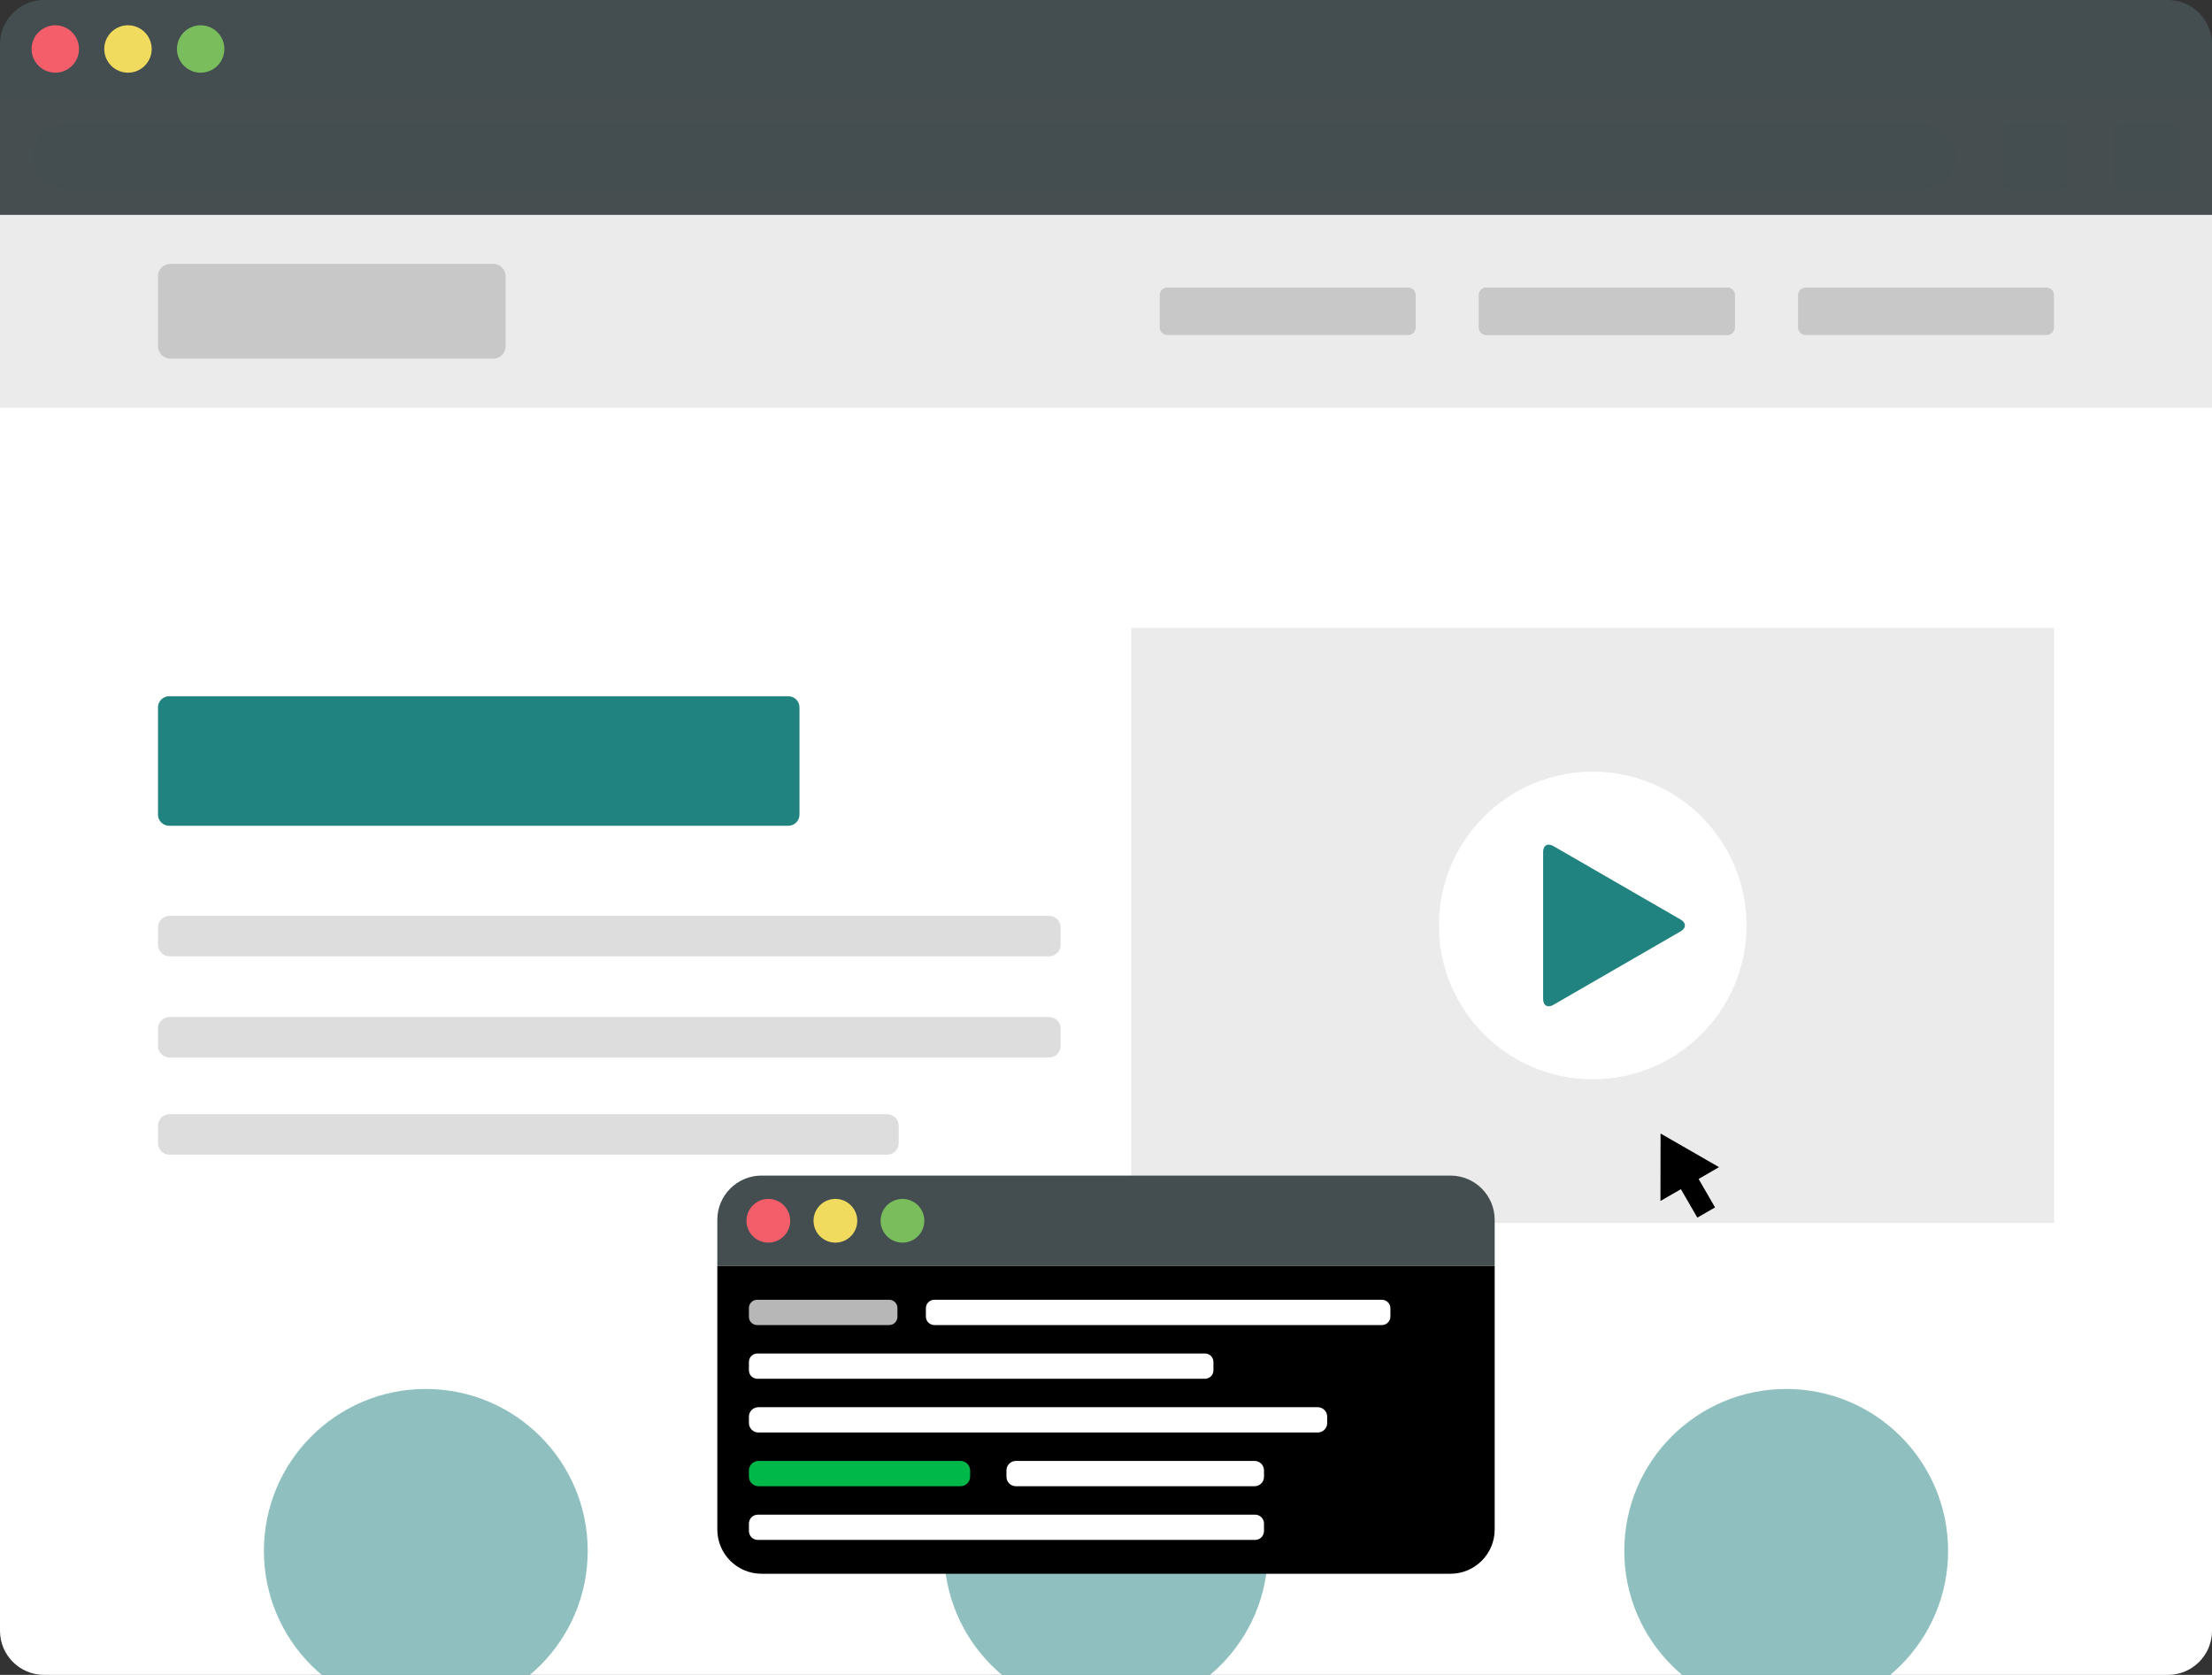 <?xml version="1.0" encoding="UTF-8" standalone="no"?><!-- Generator: Gravit.io --><svg xmlns="http://www.w3.org/2000/svg" xmlns:xlink="http://www.w3.org/1999/xlink" style="isolation:isolate" viewBox="0 0 700 530" width="700pt" height="530pt"><rect x="0" y="0" width="700" height="530" fill="#333333" stroke="none"/><defs><clipPath id="_clipPath_fvquQmo1ksJHPdMuB0ecLZie304AI1Ry"><rect width="700" height="530"/></clipPath></defs><g clip-path="url(#_clipPath_fvquQmo1ksJHPdMuB0ecLZie304AI1Ry)"><g><path d="M 0 68 L 700 68 L 700 516.06 C 700 523.754 693.754 530 686.06 530 L 13.94 530 C 6.246 530 0 523.754 0 516.06 L 0 68 Z" style="stroke:none;fill:#FFFFFF;stroke-miterlimit:10;"/><g><circle vector-effect="non-scaling-stroke" cx="134.75" cy="490.764" r="51.236" fill="rgb(33,131,128)" fill-opacity="0.5"/><circle vector-effect="non-scaling-stroke" cx="350" cy="490.764" r="51.236" fill="rgb(33,131,128)" fill-opacity="0.5"/><circle vector-effect="non-scaling-stroke" cx="565.25" cy="490.764" r="51.236" fill="rgb(33,131,128)" fill-opacity="0.5"/></g><g><path d="M 700 31 L 0 31 L 0 14 C 0 6.273 6.273 0 14 0 L 686 0 C 693.727 0 700 6.273 700 14 L 700 31 Z" style="stroke:none;fill:#444E50;stroke-miterlimit:10;"/><g><circle vector-effect="non-scaling-stroke" cx="17.5" cy="15.5" r="7.5" fill="rgb(243,94,106)"/><circle vector-effect="non-scaling-stroke" cx="40.5" cy="15.5" r="7.5" fill="rgb(241,219,94)"/><circle vector-effect="non-scaling-stroke" cx="63.5" cy="15.5" r="7.5" fill="rgb(121,189,92)"/></g></g><rect x="0" y="31" width="700" height="37" transform="matrix(1,0,0,1,0,0)" fill="rgb(73,83,85)" fill-opacity="0.85"/><path d="M 22.134 39 L 606.866 39 C 613.563 39 619 43.705 619 49.5 L 619 49.5 C 619 55.295 613.563 60 606.866 60 L 22.134 60 C 15.437 60 10 55.295 10 49.5 L 10 49.5 C 10 43.705 15.437 39 22.134 39 Z" style="stroke:none;fill:#444E50;stroke-miterlimit:10;"/><path d="M 635.915 39 L 652.085 39 C 653.418 39 654.5 40.082 654.5 41.415 L 654.5 57.585 C 654.5 58.918 653.418 60 652.085 60 L 635.915 60 C 634.582 60 633.5 58.918 633.5 57.585 L 633.5 41.415 C 633.5 40.082 634.582 39 635.915 39 Z" style="stroke:none;fill:#444E50;stroke-miterlimit:10;"/><path d="M 671.415 39 L 687.585 39 C 688.918 39 690 40.082 690 41.415 L 690 57.585 C 690 58.918 688.918 60 687.585 60 L 671.415 60 C 670.082 60 669 58.918 669 57.585 L 669 41.415 C 669 40.082 670.082 39 671.415 39 Z" style="stroke:none;fill:#444E50;stroke-miterlimit:10;"/><rect x="0" y="68" width="700" height="61" transform="matrix(1,0,0,1,0,0)" fill="rgb(235,235,235)"/><path d="M 470.366 91 L 546.634 91 C 547.94 91 549 92.06 549 93.366 L 549 103.634 C 549 104.94 547.94 106 546.634 106 L 470.366 106 C 469.06 106 468 104.94 468 103.634 L 468 93.366 C 468 92.06 469.06 91 470.366 91 Z" style="stroke:none;fill:#C8C8C8;stroke-miterlimit:10;"/><g><path d="M 53.9 83.5 L 156.1 83.5 C 158.252 83.5 160 85.248 160 87.4 L 160 109.6 C 160 111.752 158.252 113.5 156.1 113.5 L 53.9 113.5 C 51.748 113.5 50 111.752 50 109.6 L 50 87.4 C 50 85.248 51.748 83.5 53.9 83.5 Z" style="stroke:none;fill:#C8C8C8;stroke-miterlimit:10;"/><path d="M 571.366 91 L 647.634 91 C 648.94 91 650 92.06 650 93.366 L 650 103.634 C 650 104.94 648.94 106 647.634 106 L 571.366 106 C 570.06 106 569 104.94 569 103.634 L 569 93.366 C 569 92.06 570.06 91 571.366 91 Z" style="stroke:none;fill:#C8C8C8;stroke-miterlimit:10;"/><path d="M 470.366 91 L 546.634 91 C 547.94 91 549 92.06 549 93.366 L 549 103.634 C 549 104.94 547.94 106 546.634 106 L 470.366 106 C 469.06 106 468 104.94 468 103.634 L 468 93.366 C 468 92.06 469.06 91 470.366 91 Z" style="stroke:none;fill:#C8C8C8;stroke-miterlimit:10;"/><path d="M 369.366 91 L 445.634 91 C 446.94 91 448 92.06 448 93.366 L 448 103.634 C 448 104.94 446.94 106 445.634 106 L 369.366 106 C 368.06 106 367 104.94 367 103.634 L 367 93.366 C 367 92.06 368.06 91 369.366 91 Z" style="stroke:none;fill:#C8C8C8;stroke-miterlimit:10;"/></g><g><g><path d="M 53.527 220.317 L 249.473 220.317 C 251.419 220.317 253 221.898 253 223.845 L 253 257.779 C 253 259.726 251.419 261.306 249.473 261.306 L 53.527 261.306 C 51.581 261.306 50 259.726 50 257.779 L 50 223.845 C 50 221.898 51.581 220.317 53.527 220.317 Z" style="stroke:none;fill:#218380;stroke-miterlimit:10;"/><g><g style="mix-blend-mode:normal;" opacity="0.2"><path d="M 53.651 289.817 L 331.99 289.817 C 334.005 289.817 335.64 291.453 335.64 293.468 L 335.64 298.976 C 335.64 300.991 334.005 302.626 331.99 302.626 L 53.651 302.626 C 51.636 302.626 50 300.991 50 298.976 L 50 293.468 C 50 291.453 51.636 289.817 53.651 289.817 Z" style="stroke:none;fill:#575757;stroke-miterlimit:10;"/></g><g style="mix-blend-mode:normal;" opacity="0.2"><path d="M 53.651 321.84 L 331.99 321.84 C 334.005 321.84 335.64 323.476 335.64 325.49 L 335.64 330.998 C 335.64 333.013 334.005 334.649 331.99 334.649 L 53.651 334.649 C 51.636 334.649 50 333.013 50 330.998 L 50 325.49 C 50 323.476 51.636 321.84 53.651 321.84 Z" style="stroke:none;fill:#575757;stroke-miterlimit:10;"/></g><g style="mix-blend-mode:normal;" opacity="0.2"><path d="M 53.651 352.581 L 280.754 352.581 C 282.769 352.581 284.404 354.217 284.404 356.232 L 284.404 361.74 C 284.404 363.755 282.769 365.39 280.754 365.39 L 53.651 365.39 C 51.636 365.39 50 363.755 50 361.74 L 50 356.232 C 50 354.217 51.636 352.581 53.651 352.581 Z" style="stroke:none;fill:#575757;stroke-miterlimit:10;"/></g></g></g><g><rect x="358" y="198.708" width="292.045" height="188.292" transform="matrix(1,0,0,1,0,0)" fill="rgb(235,235,235)"/><circle vector-effect="non-scaling-stroke" cx="504.022" cy="292.854" r="48.674" fill="rgb(255,255,255)"/><path d=" M 531.89 294.698 L 511.708 306.35 L 491.526 318.002 C 489.764 319.019 488.333 318.193 488.333 316.158 L 488.333 292.854 L 488.333 269.55 C 488.333 267.515 489.764 266.689 491.526 267.706 L 511.708 279.358 L 531.89 291.01 C 533.652 292.028 533.652 293.68 531.89 294.698 Z " fill="rgb(33,131,128)"/></g></g></g><g><g><path d="M 473 400.602 L 227 400.602 L 227 386 C 227 378.273 233.273 372 241 372 L 459 372 C 466.727 372 473 378.273 473 386 L 473 400.602 Z" style="stroke:none;fill:#444E50;stroke-miterlimit:10;"/><g><circle vector-effect="non-scaling-stroke" cx="243.146" cy="386.301" r="6.92" fill="rgb(243,94,106)"/><circle vector-effect="non-scaling-stroke" cx="264.367" cy="386.301" r="6.92" fill="rgb(241,219,94)"/><circle vector-effect="non-scaling-stroke" cx="285.588" cy="386.301" r="6.92" fill="rgb(121,189,92)"/></g></g><g><path d="M 227 400.602 L 473 400.602 L 473 484 C 473 491.727 466.727 498 459 498 L 241 498 C 233.273 498 227 491.727 227 484 L 227 400.602 Z" style="stroke:none;fill:#000000;stroke-miterlimit:10;"/><g><g><path d="M 239.6 411.301 L 281.4 411.301 C 282.835 411.301 284 412.466 284 413.901 L 284 416.701 C 284 418.136 282.835 419.301 281.4 419.301 L 239.6 419.301 C 238.165 419.301 237 418.136 237 416.701 L 237 413.901 C 237 412.466 238.165 411.301 239.6 411.301 Z" style="stroke:none;fill:#B7B7B7;stroke-miterlimit:10;"/><path d="M 295.68 411.301 L 437.32 411.301 C 438.799 411.301 440 412.502 440 413.981 L 440 416.621 C 440 418.1 438.799 419.301 437.32 419.301 L 295.68 419.301 C 294.201 419.301 293 418.1 293 416.621 L 293 413.981 C 293 412.502 294.201 411.301 295.68 411.301 Z" style="stroke:none;fill:#FFFFFF;stroke-miterlimit:10;"/></g><path d="M 239.68 428.301 L 381.32 428.301 C 382.799 428.301 384 429.502 384 430.981 L 384 433.621 C 384 435.1 382.799 436.301 381.32 436.301 L 239.68 436.301 C 238.201 436.301 237 435.1 237 433.621 L 237 430.981 C 237 429.502 238.201 428.301 239.68 428.301 Z" style="stroke:none;fill:#FFFFFF;stroke-miterlimit:10;"/><path d="M 239.99 445.301 L 417.01 445.301 C 418.66 445.301 420 446.641 420 448.291 L 420 450.311 C 420 451.961 418.66 453.301 417.01 453.301 L 239.99 453.301 C 238.34 453.301 237 451.961 237 450.311 L 237 448.291 C 237 446.641 238.34 445.301 239.99 445.301 Z" style="stroke:none;fill:#FFFFFF;stroke-miterlimit:10;"/><path d="M 240.04 462.301 L 303.96 462.301 C 305.638 462.301 307 463.663 307 465.341 L 307 467.261 C 307 468.939 305.638 470.301 303.96 470.301 L 240.04 470.301 C 238.362 470.301 237 468.939 237 467.261 L 237 465.341 C 237 463.663 238.362 462.301 240.04 462.301 Z" style="stroke:none;fill:#00B749;stroke-miterlimit:10;"/><path d="M 321.478 462.301 L 397.022 462.301 C 398.666 462.301 400 463.635 400 465.279 L 400 467.323 C 400 468.967 398.666 470.301 397.022 470.301 L 321.478 470.301 C 319.834 470.301 318.5 468.967 318.5 467.323 L 318.5 465.279 C 318.5 463.635 319.834 462.301 321.478 462.301 Z" style="stroke:none;fill:#FFFFFF;stroke-miterlimit:10;"/><path d="M 239.822 479.301 L 397.178 479.301 C 398.735 479.301 400 480.565 400 482.123 L 400 484.479 C 400 486.036 398.735 487.301 397.178 487.301 L 239.822 487.301 C 238.265 487.301 237 486.036 237 484.479 L 237 482.123 C 237 480.565 238.265 479.301 239.822 479.301 Z" style="stroke:none;fill:#FFFFFF;stroke-miterlimit:10;"/></g></g></g><path d=" M 537.533 373.068 L 544 369.334 L 534.747 364.012 L 525.495 358.69 L 525.478 369.364 L 525.461 380.038 L 531.928 376.304 L 537.128 385.31 L 542.733 382.075 L 537.533 373.068 Z " fill="rgb(0,0,0)"/></g></svg>